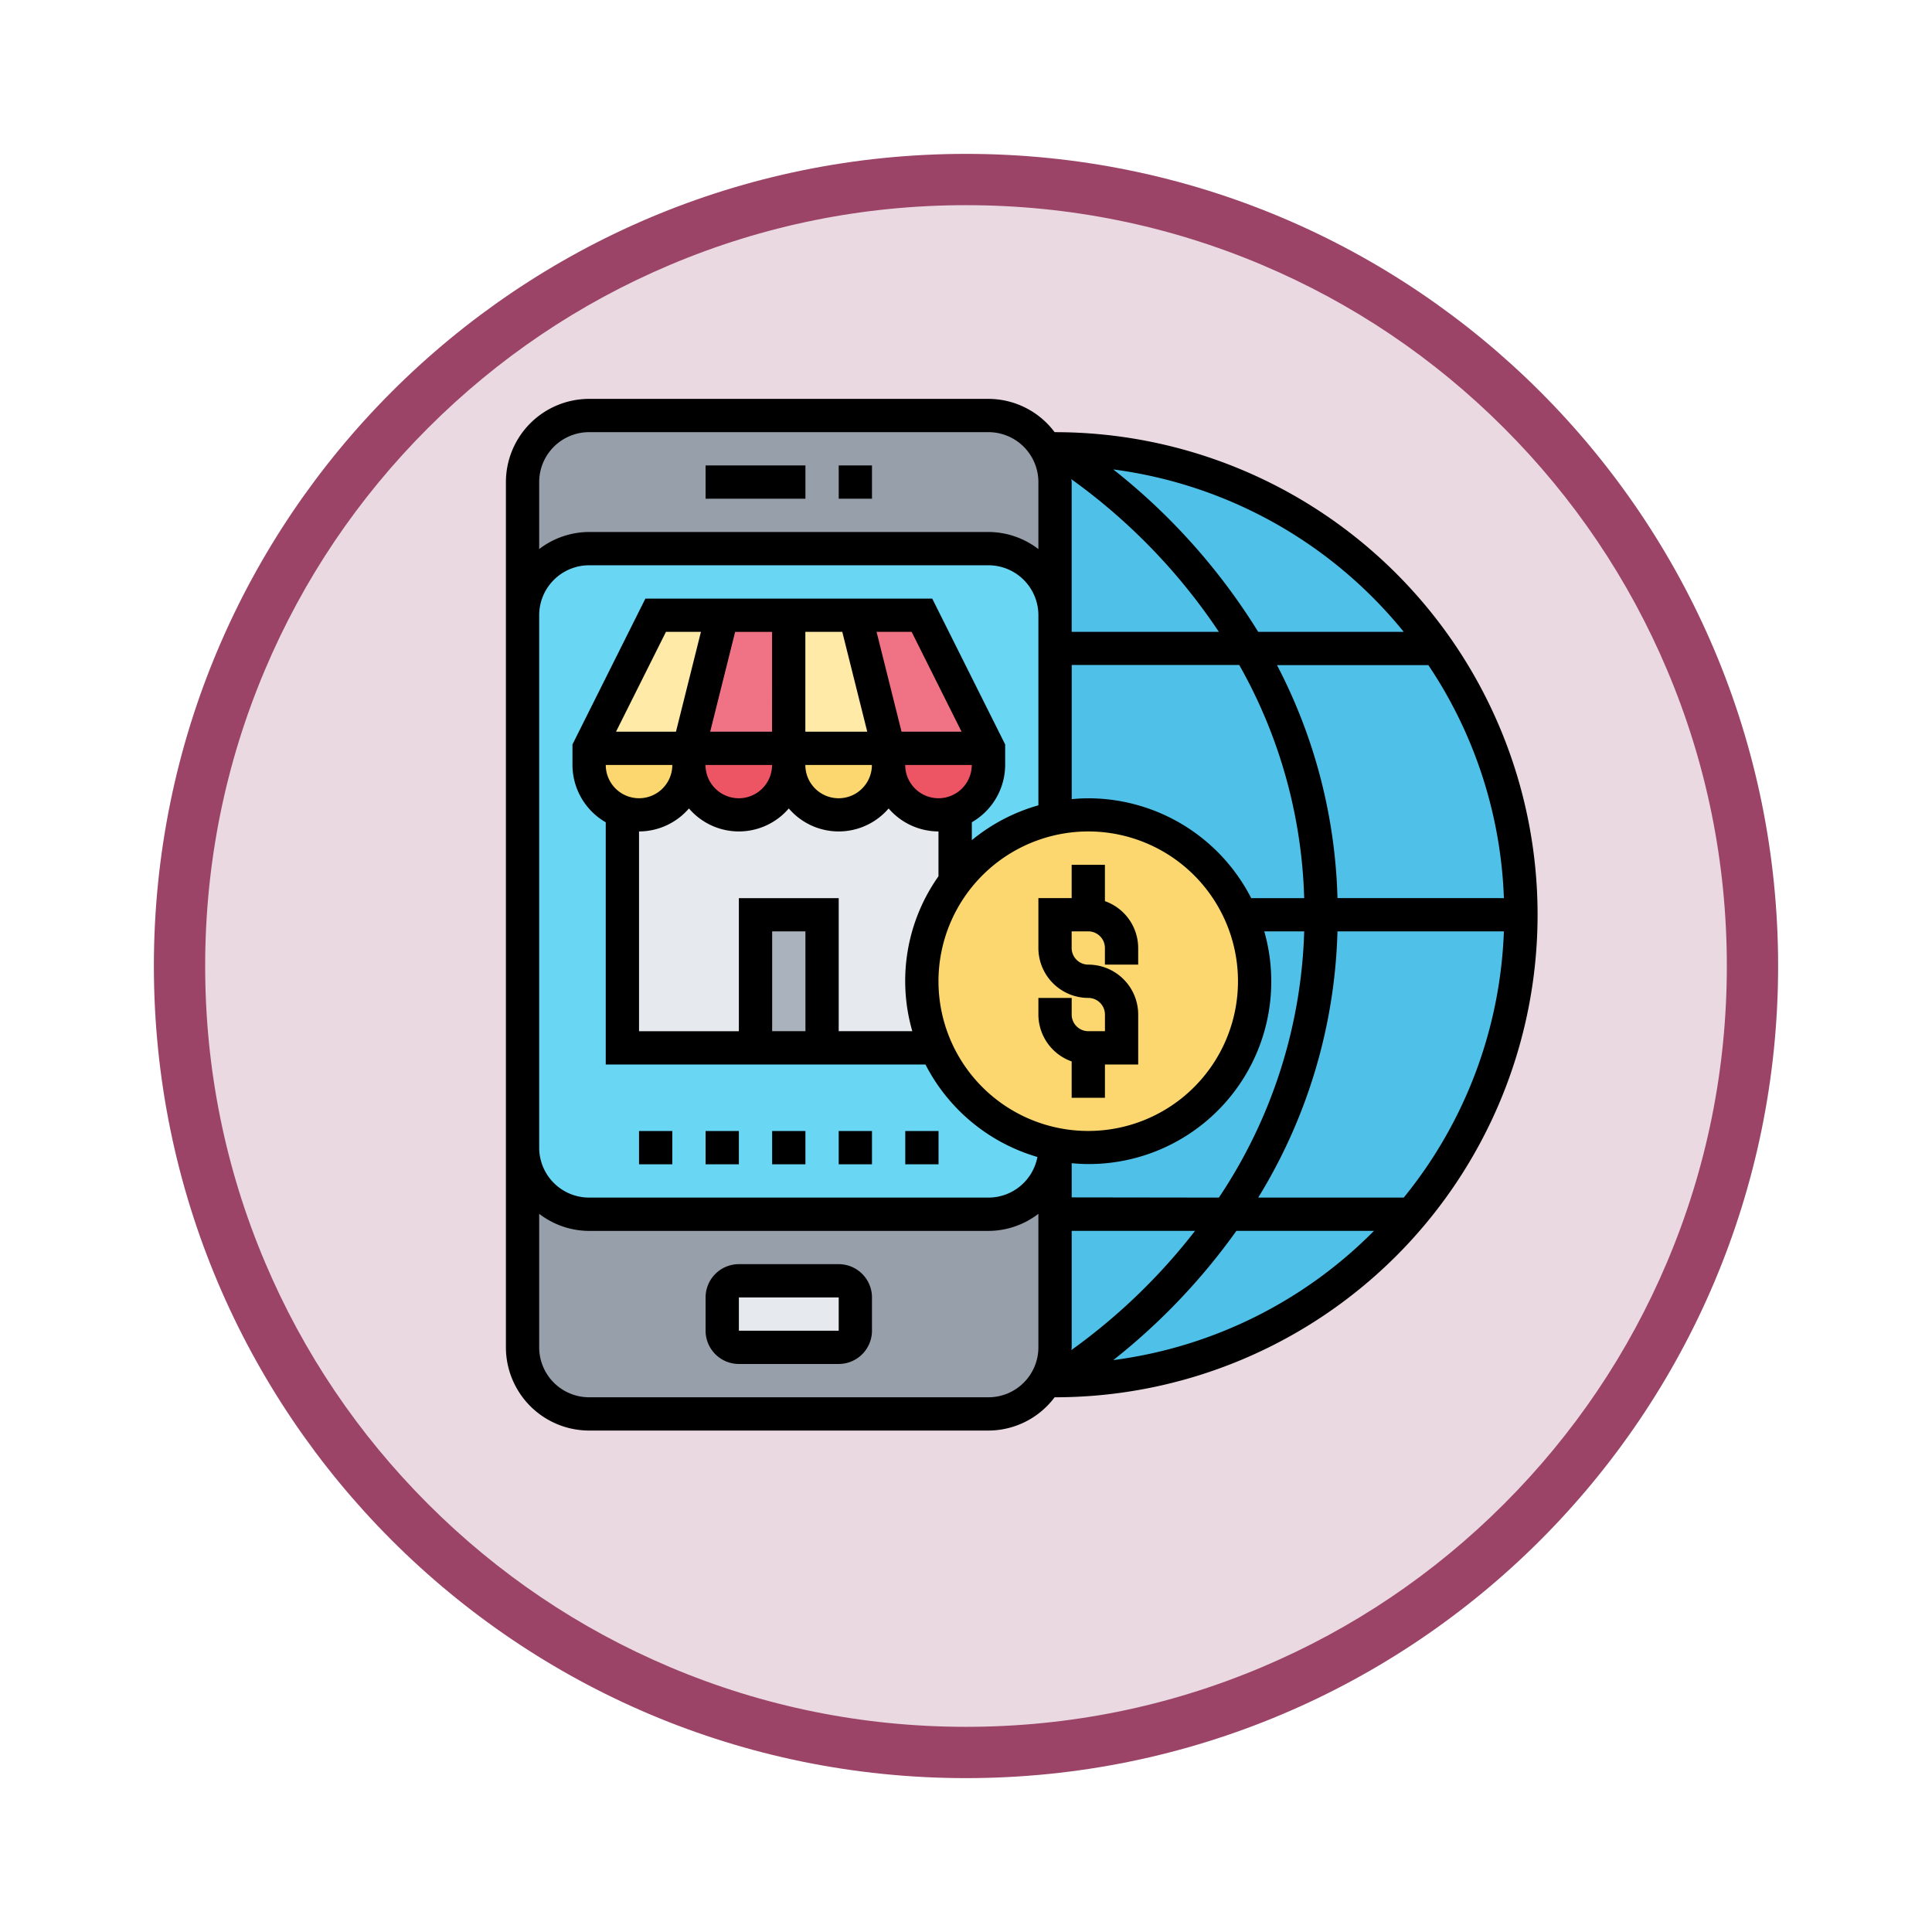 <svg xmlns="http://www.w3.org/2000/svg" xmlns:xlink="http://www.w3.org/1999/xlink" width="113" height="113" viewBox="0 0 113 113">
  <defs>
    <filter id="Path_982547" x="0" y="0" width="113" height="113" filterUnits="userSpaceOnUse">
      <feOffset dy="3" input="SourceAlpha"/>
      <feGaussianBlur stdDeviation="3" result="blur"/>
      <feFlood flood-opacity="0.161"/>
      <feComposite operator="in" in2="blur"/>
      <feComposite in="SourceGraphic"/>
    </filter>
  </defs>
  <g id="Group_1220093" data-name="Group 1220093" transform="translate(-271.425 -942.982)">
    <g id="Group_1220001" data-name="Group 1220001">
      <g id="Group_1219621" data-name="Group 1219621" transform="translate(0 -5515.518)">
        <g id="Group_1203672" data-name="Group 1203672" transform="translate(-0.575 557.5)">
          <g id="Group_1202432" data-name="Group 1202432" transform="translate(0 1255.486)">
            <g id="Group_1202055" data-name="Group 1202055" transform="translate(0 3240.511)">
              <g id="Group_1177900" data-name="Group 1177900" transform="translate(281 1411.003)">
                <g id="Group_1172010" data-name="Group 1172010" transform="translate(0)">
                  <g id="Group_1171046" data-name="Group 1171046">
                    <g id="Group_1148525" data-name="Group 1148525">
                      <g transform="matrix(1, 0, 0, 1, -9, -6)" filter="url(#Path_982547)">
                        <g id="Path_982547-2" data-name="Path 982547" transform="translate(9 6)" fill="#ead9e0">
                          <path d="M 47.5 93.5 C 41.289 93.5 35.265 92.284 29.595 89.886 C 24.118 87.569 19.198 84.252 14.973 80.027 C 10.748 75.802 7.431 70.882 5.114 65.405 C 2.716 59.735 1.5 53.711 1.5 47.5 C 1.5 41.289 2.716 35.265 5.114 29.595 C 7.431 24.118 10.748 19.198 14.973 14.973 C 19.198 10.748 24.118 7.431 29.595 5.114 C 35.265 2.716 41.289 1.5 47.5 1.5 C 53.711 1.5 59.735 2.716 65.405 5.114 C 70.882 7.431 75.802 10.748 80.027 14.973 C 84.252 19.198 87.569 24.118 89.886 29.595 C 92.284 35.265 93.5 41.289 93.5 47.5 C 93.5 53.711 92.284 59.735 89.886 65.405 C 87.569 70.882 84.252 75.802 80.027 80.027 C 75.802 84.252 70.882 87.569 65.405 89.886 C 59.735 92.284 53.711 93.5 47.5 93.5 Z" stroke="none"/>
                          <path d="M 47.5 3 C 41.491 3 35.664 4.176 30.18 6.496 C 24.881 8.737 20.122 11.946 16.034 16.034 C 11.946 20.122 8.737 24.881 6.496 30.18 C 4.176 35.664 3 41.491 3 47.5 C 3 53.509 4.176 59.336 6.496 64.82 C 8.737 70.119 11.946 74.878 16.034 78.966 C 20.122 83.054 24.881 86.263 30.18 88.504 C 35.664 90.824 41.491 92 47.5 92 C 53.509 92 59.336 90.824 64.82 88.504 C 70.119 86.263 74.878 83.054 78.966 78.966 C 83.054 74.878 86.263 70.119 88.504 64.82 C 90.824 59.336 92 53.509 92 47.5 C 92 41.491 90.824 35.664 88.504 30.18 C 86.263 24.881 83.054 20.122 78.966 16.034 C 74.878 11.946 70.119 8.737 64.82 6.496 C 59.336 4.176 53.509 3 47.5 3 M 47.5 0 C 73.734 0 95 21.266 95 47.5 C 95 73.734 73.734 95 47.5 95 C 21.266 95 0 73.734 0 47.5 C 0 21.266 21.266 0 47.5 0 Z" stroke="none" fill="#9b4467"/>
                        </g>
                      </g>
                    </g>
                  </g>
                </g>
              </g>
            </g>
          </g>
        </g>
      </g>
      <g id="mercadeo-en-linea" transform="translate(301.015 966.312)">
        <g id="Group_1219999" data-name="Group 1219999" transform="translate(0.973 0.973)">
          <g id="Group_1219983" data-name="Group 1219983" transform="translate(30.618 1.946)">
            <path id="Path_1160486" data-name="Path 1160486" d="M32.986,3a27.251,27.251,0,0,1,0,54.5c-.175,0-.341,0-.516-.01a3.866,3.866,0,0,0,.516-1.937V43.682a9.732,9.732,0,1,0,0-19.076V4.946A3.883,3.883,0,0,0,32.46,3h.526Z" transform="translate(-32.46 -3)" fill="#4fc1e9"/>
          </g>
          <g id="Group_1219984" data-name="Group 1219984" transform="translate(0 42.823)">
            <path id="Path_1160487" data-name="Path 1160487" d="M32.144,45V56.679a3.866,3.866,0,0,1-.516,1.937h-.01a3.87,3.87,0,0,1-3.367,1.956H4.893A3.892,3.892,0,0,1,1,56.679V45a3.892,3.892,0,0,0,3.893,3.893H28.251A3.892,3.892,0,0,0,32.144,45Z" transform="translate(-1 -45)" fill="#969faa"/>
          </g>
          <g id="Group_1219985" data-name="Group 1219985">
            <path id="Path_1160488" data-name="Path 1160488" d="M32.144,4.893v7.786a3.892,3.892,0,0,0-3.893-3.893H4.893A3.892,3.892,0,0,0,1,12.679V4.893A3.892,3.892,0,0,1,4.893,1H28.251a3.9,3.9,0,0,1,3.893,3.893Z" transform="translate(-1 -1)" fill="#969faa"/>
          </g>
          <g id="Group_1219986" data-name="Group 1219986" transform="translate(0 7.786)">
            <path id="Path_1160489" data-name="Path 1160489" d="M28.251,9H4.893A3.892,3.892,0,0,0,1,12.893V44.037A3.892,3.892,0,0,0,4.893,47.93H28.251a3.892,3.892,0,0,0,3.893-3.893V12.893A3.892,3.892,0,0,0,28.251,9Z" transform="translate(-1 -9)" fill="#69d6f4"/>
          </g>
          <g id="Group_1219987" data-name="Group 1219987" transform="translate(23.358 23.358)">
            <path id="Path_1160490" data-name="Path 1160490" d="M34.732,25a9.734,9.734,0,1,1-8.915,13.625A9.617,9.617,0,0,1,25,34.732,9.722,9.722,0,0,1,34.732,25Z" transform="translate(-25 -25)" fill="#fcd770"/>
          </g>
          <g id="Group_1219988" data-name="Group 1219988" transform="translate(21.411 19.465)">
            <path id="Path_1160491" data-name="Path 1160491" d="M28.839,21v.973a2.913,2.913,0,0,1-.856,2.063,2.762,2.762,0,0,1-1.09.681,2.7,2.7,0,0,1-.973.175A2.916,2.916,0,0,1,23,21.973V21Z" transform="translate(-23 -21)" fill="#ed5565"/>
          </g>
          <g id="Group_1219989" data-name="Group 1219989" transform="translate(19.465 11.679)">
            <path id="Path_1160492" data-name="Path 1160492" d="M24.893,13l3.893,7.786H22.946L21,13Z" transform="translate(-21 -13)" fill="#ef7385"/>
          </g>
          <g id="Group_1219990" data-name="Group 1219990" transform="translate(5.839 20.438)">
            <path id="Path_1160493" data-name="Path 1160493" d="M26.465,24.754v4.058a9.724,9.724,0,0,0-1.946,5.839,9.617,9.617,0,0,0,.818,3.893H18.679V30.759H14.786v7.786H7v-13.8a2.7,2.7,0,0,0,.973.175A2.924,2.924,0,0,0,10.893,22a2.92,2.92,0,0,0,5.839,0,2.92,2.92,0,0,0,5.839,0,2.916,2.916,0,0,0,2.92,2.92,2.7,2.7,0,0,0,.973-.175Z" transform="translate(-7 -22)" fill="#e6e9ed"/>
          </g>
          <g id="Group_1219991" data-name="Group 1219991" transform="translate(15.572 19.465)">
            <path id="Path_1160494" data-name="Path 1160494" d="M22.839,21v.973a2.92,2.92,0,0,1-5.839,0V21Z" transform="translate(-17 -21)" fill="#fcd770"/>
          </g>
          <g id="Group_1219992" data-name="Group 1219992" transform="translate(15.572 11.679)">
            <path id="Path_1160495" data-name="Path 1160495" d="M20.893,13l1.946,7.786H17V13Z" transform="translate(-17 -13)" fill="#ffeaa7"/>
          </g>
          <g id="Group_1219993" data-name="Group 1219993" transform="translate(11.679 50.609)">
            <path id="Path_1160496" data-name="Path 1160496" d="M20.786,53.973V55.92a.976.976,0,0,1-.973.973H13.973A.976.976,0,0,1,13,55.92V53.973A.976.976,0,0,1,13.973,53h5.839A.976.976,0,0,1,20.786,53.973Z" transform="translate(-13 -53)" fill="#e6e9ed"/>
          </g>
          <g id="Group_1219994" data-name="Group 1219994" transform="translate(13.625 29.197)">
            <path id="Path_1160497" data-name="Path 1160497" d="M15,31h3.893v7.786H15Z" transform="translate(-15 -31)" fill="#aab2bd"/>
          </g>
          <g id="Group_1219995" data-name="Group 1219995" transform="translate(9.732 19.465)">
            <path id="Path_1160498" data-name="Path 1160498" d="M16.839,21v.973a2.92,2.92,0,0,1-5.839,0V21Z" transform="translate(-11 -21)" fill="#ed5565"/>
          </g>
          <g id="Group_1219996" data-name="Group 1219996" transform="translate(9.732 11.679)">
            <path id="Path_1160499" data-name="Path 1160499" d="M16.839,13v7.786H11L12.946,13Z" transform="translate(-11 -13)" fill="#ef7385"/>
          </g>
          <g id="Group_1219997" data-name="Group 1219997" transform="translate(3.893 11.679)">
            <path id="Path_1160500" data-name="Path 1160500" d="M12.786,13l-1.946,7.786H5L8.893,13Z" transform="translate(-5 -13)" fill="#ffeaa7"/>
          </g>
          <g id="Group_1219998" data-name="Group 1219998" transform="translate(3.893 19.465)">
            <path id="Path_1160501" data-name="Path 1160501" d="M10.839,21v.973a2.924,2.924,0,0,1-2.92,2.92,2.7,2.7,0,0,1-.973-.175A2.888,2.888,0,0,1,5,21.973V21Z" transform="translate(-5 -21)" fill="#fcd770"/>
          </g>
        </g>
        <g id="Group_1220000" data-name="Group 1220000" transform="translate(0)">
          <path id="Path_1160502" data-name="Path 1160502" d="M19.786,52H13.946A1.948,1.948,0,0,0,12,53.946v1.946a1.948,1.948,0,0,0,1.946,1.946h5.839a1.948,1.948,0,0,0,1.946-1.946V53.946A1.948,1.948,0,0,0,19.786,52Zm-5.839,3.893V53.946h5.839l0,1.946Z" transform="translate(-0.321 -1.391)"/>
          <path id="Path_1160503" data-name="Path 1160503" d="M12,4h5.839V5.946H12Z" transform="translate(-0.321 -0.107)"/>
          <path id="Path_1160504" data-name="Path 1160504" d="M20,4h1.946V5.946H20Z" transform="translate(-0.535 -0.107)"/>
          <path id="Path_1160505" data-name="Path 1160505" d="M8,44H9.946v1.946H8Z" transform="translate(-0.214 -1.177)"/>
          <path id="Path_1160506" data-name="Path 1160506" d="M12,44h1.946v1.946H12Z" transform="translate(-0.321 -1.177)"/>
          <path id="Path_1160507" data-name="Path 1160507" d="M16,44h1.946v1.946H16Z" transform="translate(-0.428 -1.177)"/>
          <path id="Path_1160508" data-name="Path 1160508" d="M20,44h1.946v1.946H20Z" transform="translate(-0.535 -1.177)"/>
          <path id="Path_1160509" data-name="Path 1160509" d="M24,44h1.946v1.946H24Z" transform="translate(-0.642 -1.177)"/>
          <path id="Path_1160510" data-name="Path 1160510" d="M33.946,39.5v2.126h1.946V39.679h1.946v-2.92a2.923,2.923,0,0,0-2.92-2.92.974.974,0,0,1-.973-.973v-.973h.973a.974.974,0,0,1,.973.973v.973h1.946v-.973a2.916,2.916,0,0,0-1.946-2.741V28H33.946v1.946H32v2.92a2.923,2.923,0,0,0,2.92,2.92.974.974,0,0,1,.973.973v.973H34.92a.974.974,0,0,1-.973-.973v-.973H32v.973A2.916,2.916,0,0,0,33.946,39.5Z" transform="translate(-0.856 -0.749)"/>
          <path id="Path_1160511" data-name="Path 1160511" d="M32.117,1.946h-.024A4.847,4.847,0,0,0,28.224,0H4.866A4.872,4.872,0,0,0,0,4.866V55.475a4.872,4.872,0,0,0,4.866,4.866H28.224a4.847,4.847,0,0,0,3.869-1.946h.024a28.224,28.224,0,0,0,0-56.448ZM23.773,36.983H19.465V29.2H13.625v7.786H7.786V25.3a3.867,3.867,0,0,0,2.92-1.345,3.842,3.842,0,0,0,5.839,0,3.842,3.842,0,0,0,5.839,0A3.867,3.867,0,0,0,25.3,25.3v2.623a10.6,10.6,0,0,0-1.532,9.056Zm-6.254,0H15.572V31.144h1.946ZM25.3,23.358a1.948,1.948,0,0,1-1.946-1.946h3.893A1.948,1.948,0,0,1,25.3,23.358Zm-2.161-3.893-1.46-5.839H23.73l2.92,5.839Zm-3.465-5.839,1.46,5.839h-3.62V13.625Zm1.732,7.786a1.946,1.946,0,0,1-3.893,0Zm-5.839-1.946h-3.62l1.46-5.839h2.161Zm0,1.946a1.946,1.946,0,0,1-3.893,0ZM9.947,19.465H6.441l2.92-5.839h2.046Zm-.214,1.946a1.946,1.946,0,0,1-3.893,0ZM34.064,25.3A8.759,8.759,0,1,1,25.3,34.064,8.769,8.769,0,0,1,34.064,25.3Zm-.989-20.6A34.667,34.667,0,0,1,41.7,13.625H33.09V4.866c0-.054-.015-.1-.016-.158Zm.016,10.863h9.8A29.338,29.338,0,0,1,46.69,29.2h-3.1a10.709,10.709,0,0,0-9.524-5.839c-.329,0-.652.02-.973.05V15.572Zm0,39.9V48.662h7.215a34.868,34.868,0,0,1-7.231,6.97C33.076,55.579,33.09,55.529,33.09,55.475Zm0-8.759v-2c.321.029.644.05.973.05A10.679,10.679,0,0,0,44.355,31.144h2.336A29.523,29.523,0,0,1,41.7,46.716ZM48.637,31.144h9.733a26.15,26.15,0,0,1-5.857,15.572H44A31.293,31.293,0,0,0,48.637,31.144Zm0-1.946A31.183,31.183,0,0,0,45.1,15.572h8.852A26.107,26.107,0,0,1,58.371,29.2Zm3.875-15.572H44a36.631,36.631,0,0,0-8.477-9.5,26.268,26.268,0,0,1,16.989,9.5ZM4.866,1.946H28.224a2.923,2.923,0,0,1,2.92,2.92V8.785a4.816,4.816,0,0,0-2.92-1H4.866a4.816,4.816,0,0,0-2.92,1V4.866A2.923,2.923,0,0,1,4.866,1.946ZM1.946,12.652a2.923,2.923,0,0,1,2.92-2.92H28.224a2.923,2.923,0,0,1,2.92,2.92v11.12a10.687,10.687,0,0,0-3.893,2.039V24.762A3.88,3.88,0,0,0,29.2,21.411v-1.2l-4.265-8.529H8.158l-4.265,8.53v1.2a3.88,3.88,0,0,0,1.946,3.352V38.93h18.7a10.741,10.741,0,0,0,6.549,5.41,2.921,2.921,0,0,1-2.864,2.376H4.866a2.923,2.923,0,0,1-2.92-2.92ZM28.224,58.395H4.866a2.923,2.923,0,0,1-2.92-2.92V47.664a4.816,4.816,0,0,0,2.92,1H28.224a4.816,4.816,0,0,0,2.92-1v7.811A2.923,2.923,0,0,1,28.224,58.395Zm7.3-2.174a37.038,37.038,0,0,0,7.2-7.558h8.047A26.22,26.22,0,0,1,35.524,56.221Z" transform="translate(0)"/>
        </g>
      </g>
    </g>
  </g>
</svg>
